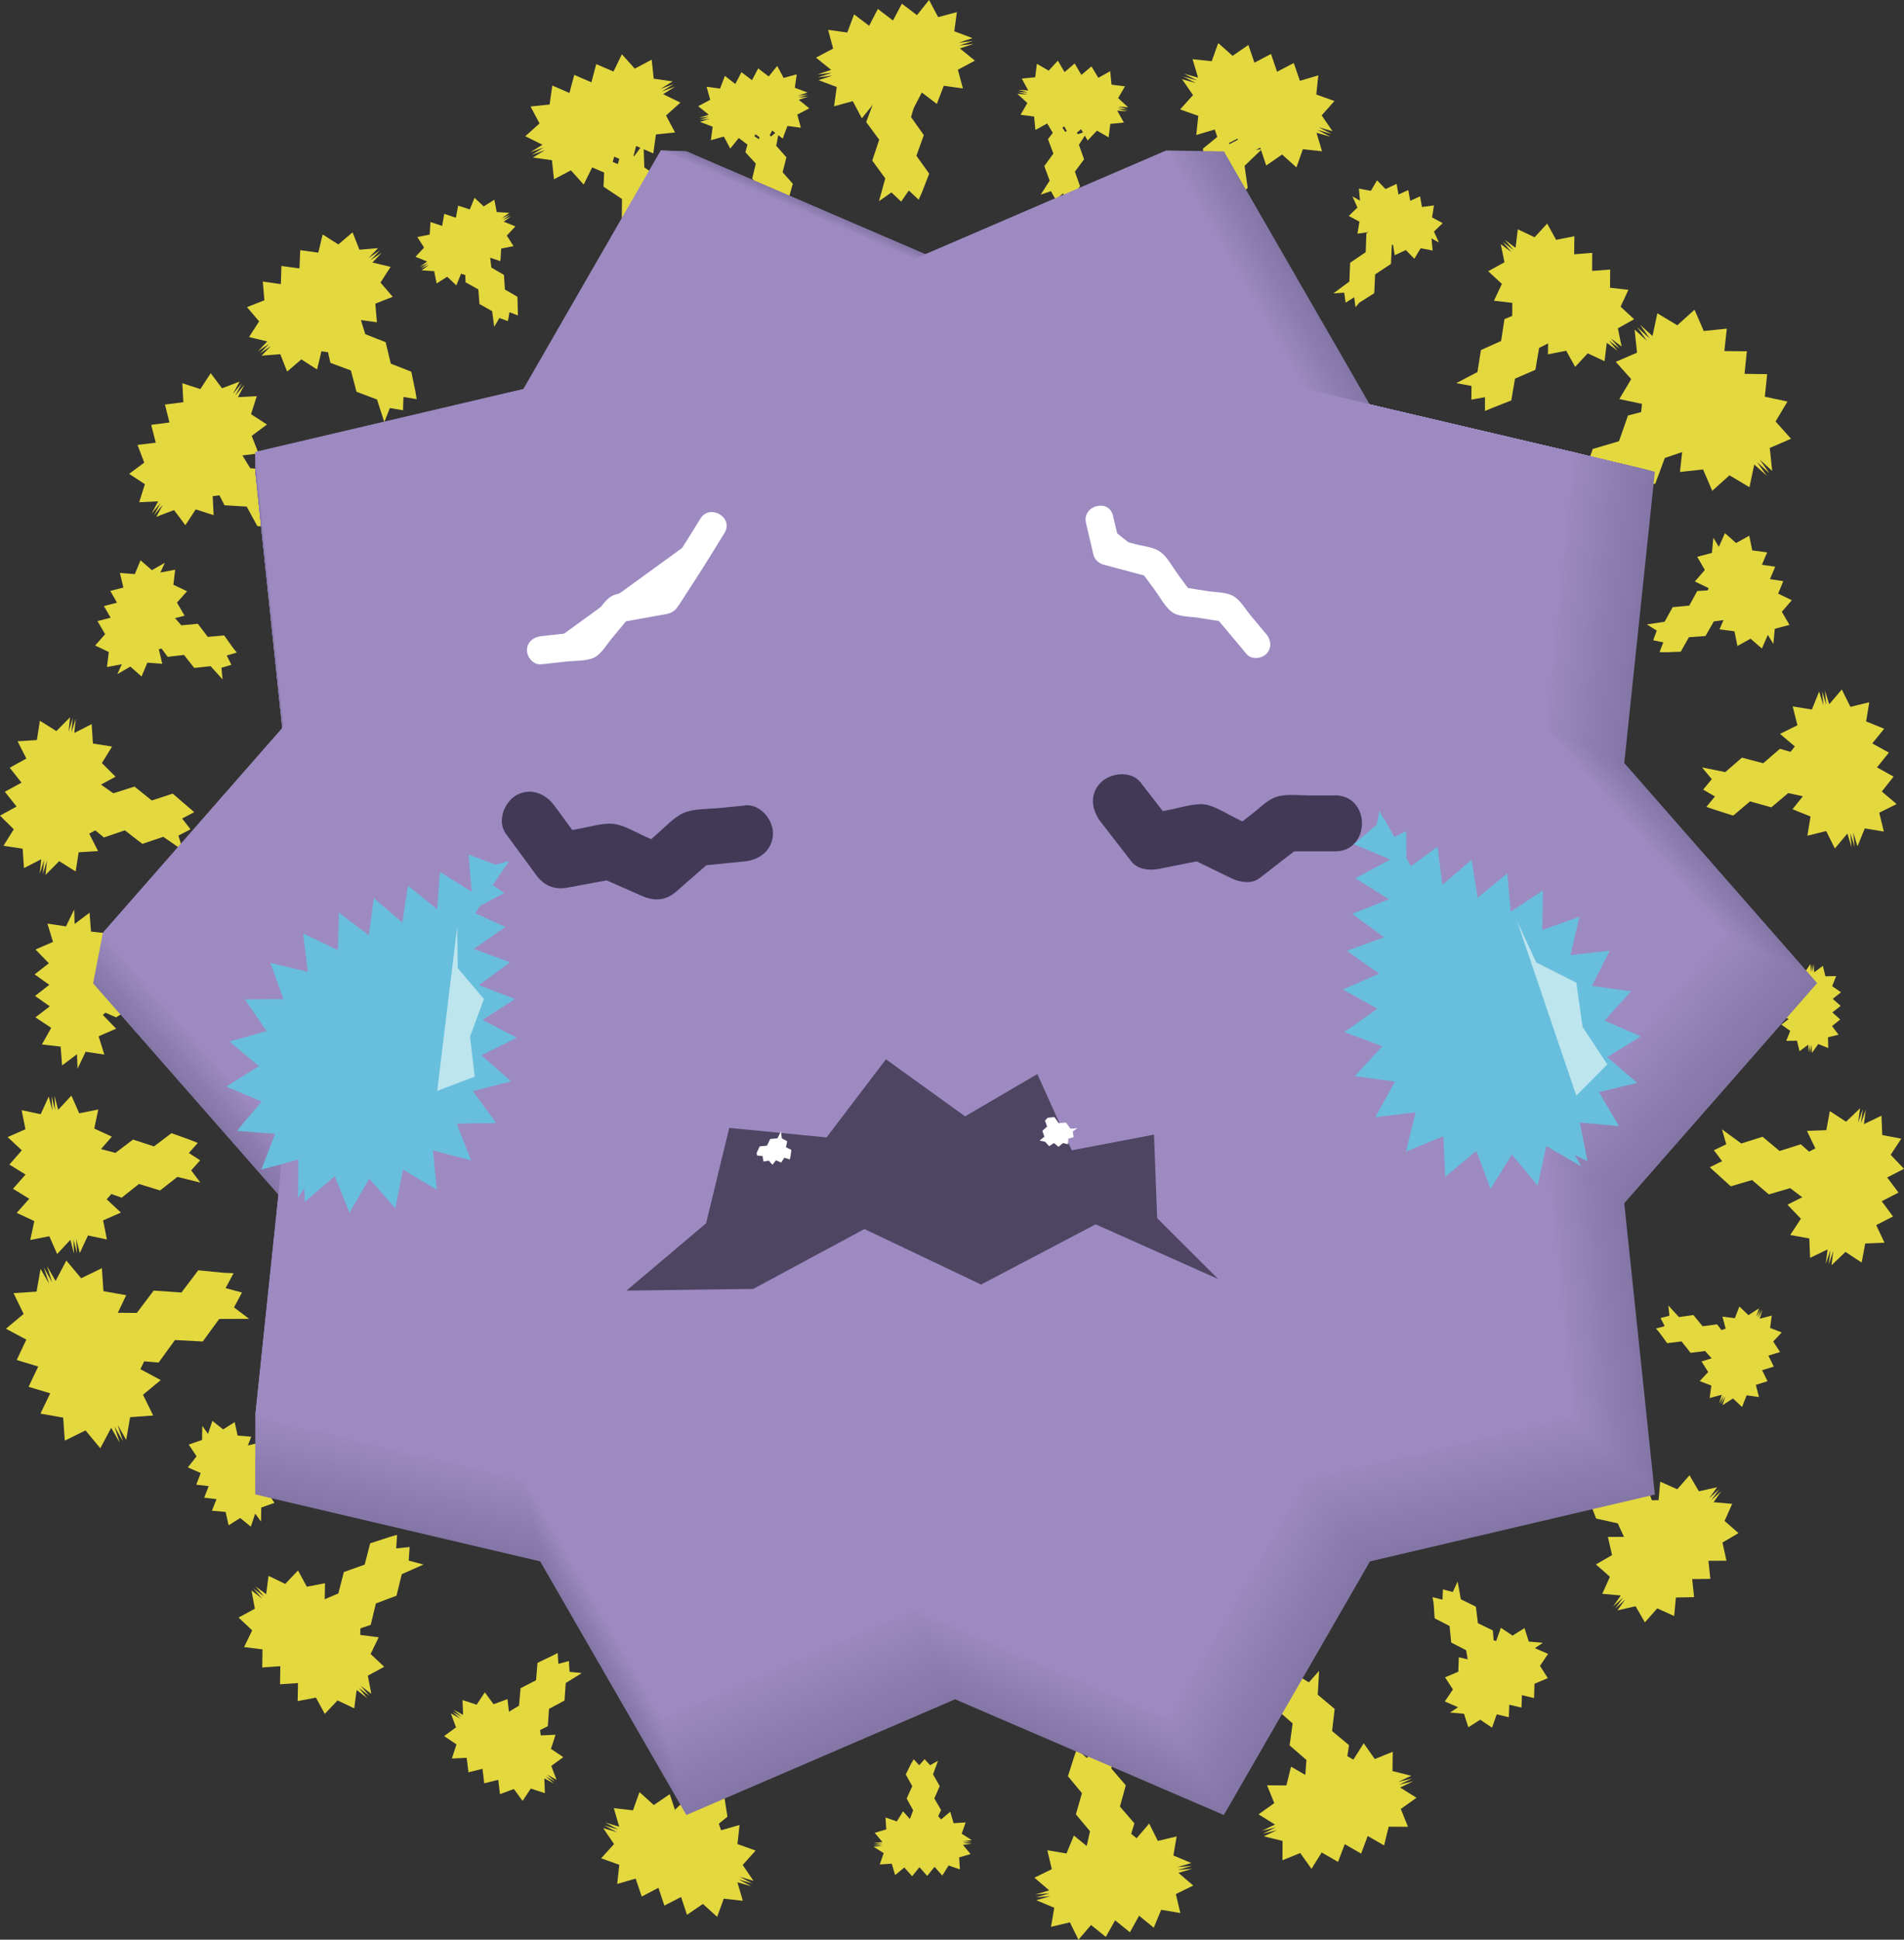 <?xml version="1.0" encoding="UTF-8"?>
<svg id="Layer_2" data-name="Layer 2" xmlns="http://www.w3.org/2000/svg" viewBox="0 0 169.89 172.99">
  <rect x="0" y="0" width="169.89" height="172.99" fill="#333333" stroke="none"/>
  <defs>
    <style>
      .cls-1 {
        fill: #68bfdd;
      }

      .cls-2 {
        fill: #e4d83f;
      }

      .cls-3 {
        fill: #fff;
      }

      .cls-4 {
        fill: #9987bc;
      }

      .cls-5 {
        fill: #9987bb;
      }

      .cls-6 {
        fill: #9886ba;
      }

      .cls-7 {
        fill: #9886bb;
      }

      .cls-8 {
        fill: #9786ba;
      }

      .cls-9 {
        fill: #9785b9;
      }

      .cls-10 {
        fill: #9c8ac1;
      }

      .cls-11 {
        fill: #9c8ac0;
      }

      .cls-12 {
        fill: #9282b4;
      }

      .cls-13 {
        fill: #9281b4;
      }

      .cls-14 {
        fill: #8779a9;
      }

      .cls-15 {
        fill: #8a7bac;
      }

      .cls-16 {
        fill: #9d8ac1;
      }

      .cls-17 {
        fill: #8d7daf;
      }

      .cls-18 {
        fill: #9080b2;
      }

      .cls-19 {
        fill: #9382b5;
      }

      .cls-20 {
        fill: #9181b3;
      }

      .cls-21 {
        fill: #9180b3;
      }

      .cls-22 {
        fill: #8c7dae;
      }

      .cls-23 {
        fill: #8c7cae;
      }

      .cls-24 {
        fill: #8e7eb0;
      }

      .cls-25 {
        fill: #8f7fb1;
      }

      .cls-26 {
        fill: #8d7eaf;
      }

      .cls-27 {
        fill: #8577a7;
      }

      .cls-28 {
        fill: #bde5ee;
      }

      .cls-29 {
        fill: #413956;
      }

      .cls-30 {
        fill: #9483b6;
      }

      .cls-31 {
        fill: #9483b7;
      }

      .cls-32 {
        fill: #9b88be;
      }

      .cls-33 {
        fill: #9b89bf;
      }

      .cls-34 {
        fill: #9b89be;
      }

      .cls-35 {
        fill: #9584b7;
      }

      .cls-36 {
        fill: #9684b8;
      }

      .cls-37 {
        fill: #9685b8;
      }

      .cls-38 {
        fill: #9685b9;
      }

      .cls-39 {
        fill: #8b7cad;
      }

      .cls-40 {
        fill: #897aab;
      }

      .cls-41 {
        fill: #9a88bd;
      }

      .cls-42 {
        fill: #887aaa;
      }

      .cls-43 {
        fill: #887aab;
      }

      .cls-44 {
        fill: #8879aa;
      }

      .cls-45 {
        fill: #897bab;
      }

      .cls-46 {
        fill: #8678a9;
      }

      .cls-47 {
        fill: #8678a8;
      }

      .cls-48 {
        fill: #8477a6;
      }

      .cls-49 {
        fill: #8477a7;
      }

      .cls-50 {
        fill: #8476a6;
      }

      .cls-51 {
        fill: #4e4563;
      }
    </style>
  </defs>
  <g id="Layer_3" data-name="Layer 3">
    <g>
      <polygon class="cls-2" points="77.91 9.23 77.29 10.89 78.45 12.46 77.83 14.32 78.99 15.91 78.43 17.94 79.54 17.16 80.41 17.98 81.09 16.99 81.97 17.81 82.27 17.14 82.91 15.49 81.77 13.89 82.43 12.05 81.29 10.44 81.88 8.41 80.75 9.19 79.84 8.38 79.14 9.37 78.17 8.57 77.91 9.23"/>
      <polygon class="cls-2" points="83.59 9.27 82.25 8.25 81.47 9.75 80.12 8.72 79.34 10.23 77.99 9.2 76.9 10.55 76.09 9.02 74.42 9.48 74.66 7.76 73.04 7.15 74.27 6.74 72.98 6.9 74.22 6.49 72.93 6.64 74.16 6.23 72.81 5.14 74.34 4.33 73.89 2.66 75.6 2.9 76.21 1.28 77.55 2.3 78.33 .8 79.68 1.83 80.47 .33 81.82 1.35 82.9 0 83.71 1.53 85.38 1.08 85.15 2.79 86.77 3.4 85.53 3.81 86.82 3.65 85.59 4.06 86.88 3.91 85.65 4.32 86.99 5.41 85.47 6.22 85.92 7.89 84.21 7.65 83.59 9.27"/>
      <polygon class="cls-2" points="94.26 11.43 93.51 12.41 93.99 13.7 93.18 14.81 93.66 16.11 92.86 17.36 93.77 17.05 94.19 17.79 94.85 17.25 95.27 17.99 95.59 17.59 96.37 16.61 95.91 15.31 96.73 14.21 96.27 12.91 97.09 11.66 96.17 11.97 95.73 11.23 95.05 11.77 94.56 11.02 94.26 11.43"/>
      <polygon class="cls-2" points="97.05 12.53 96.46 11.52 95.55 12.28 94.95 11.26 94.05 12.03 93.44 11.01 92.39 11.59 92.27 10.39 91.06 10.24 91.67 9.19 90.78 8.37 91.69 8.43 90.81 8.2 91.72 8.26 90.85 8.01 91.75 8.07 91.17 7.01 92.37 6.89 92.52 5.69 93.57 6.3 94.39 5.41 94.99 6.43 95.89 5.66 96.49 6.68 97.39 5.92 98 6.94 99.06 6.35 99.18 7.55 100.38 7.7 99.77 8.75 100.66 9.57 99.75 9.51 100.63 9.75 99.72 9.69 100.6 9.93 99.69 9.87 100.28 10.93 99.07 11.05 98.92 12.25 97.88 11.65 97.05 12.53"/>
      <polygon class="cls-2" points="108.71 12.13 107.33 13.26 107.65 15.22 106.15 16.53 106.47 18.5 104.94 20.01 106.32 19.83 106.68 21.02 107.77 20.42 108.12 21.62 108.69 21.12 110.1 20.01 109.81 18.05 111.33 16.76 111.05 14.79 112.6 13.3 111.19 13.47 110.81 12.27 109.69 12.86 109.23 11.63 108.71 12.13"/>
      <polygon class="cls-2" points="112.98 14.76 112.45 13.17 110.96 13.95 110.42 12.36 108.93 13.14 108.39 11.55 106.74 12.04 106.92 10.33 105.3 9.76 106.45 8.48 105.47 7.06 106.71 7.41 105.57 6.82 106.8 7.17 105.66 6.58 106.9 6.92 106.41 5.28 108.12 5.46 108.7 3.84 109.98 4.98 111.39 4.01 111.93 5.59 113.41 4.81 113.95 6.4 115.44 5.62 115.99 7.21 117.63 6.72 117.45 8.43 119.07 9.01 117.93 10.29 118.9 11.7 117.67 11.35 118.81 11.94 117.57 11.59 118.71 12.19 117.47 11.84 117.96 13.49 116.25 13.31 115.68 14.93 114.4 13.78 112.98 14.76"/>
      <polygon class="cls-2" points="123.23 19.97 121.92 20.81 121.86 22.49 120.47 23.43 120.4 25.11 118.97 26.17 119.94 26.1 120.07 26.99 120.83 26.51 120.95 27.4 121.29 26.99 122.62 26.15 122.7 24.47 124.11 23.54 124.19 21.86 125.64 20.82 124.65 20.88 124.51 19.98 123.73 20.46 123.52 19.53 123.23 19.97"/>
      <polygon class="cls-2" points="124.45 22.76 124.29 21.8 123.41 22.2 123.25 21.25 122.36 21.65 122.2 20.69 121.12 20.84 121.3 19.77 120.35 19.26 121.12 18.51 120.68 17.52 121.35 17.9 120.68 17.52 121.35 17.9 120.68 17.52 121.35 17.9 121.25 16.82 122.32 17.02 122.87 16.08 123.63 16.86 124.62 16.4 124.78 17.35 125.66 16.95 125.83 17.91 126.71 17.51 126.88 18.46 127.95 18.32 127.78 19.39 128.73 19.9 127.95 20.65 128.39 21.63 127.73 21.26 128.39 21.63 127.73 21.26 128.39 21.63 127.73 21.26 127.83 22.34 126.76 22.14 126.2 23.08 125.44 22.3 124.45 22.76"/>
      <polygon class="cls-2" points="135.89 27.78 134.24 28.46 133.94 30.41 132.14 31.22 131.83 33.18 129.94 34.17 131.3 34.42 131.29 35.64 132.5 35.42 132.5 36.65 133.18 36.37 134.85 35.71 135.18 33.77 137 32.98 137.33 31.03 139.24 30.07 137.86 29.8 137.84 28.56 136.62 28.76 136.54 27.48 135.89 27.78"/>
      <polygon class="cls-2" points="138.12 31.6 138.14 29.99 136.53 30.12 136.55 28.5 134.93 28.63 134.94 27.01 133.3 26.82 134.01 25.32 132.79 24.19 134.24 23.39 133.91 21.77 134.87 22.49 134.09 21.58 135.05 22.3 134.27 21.39 135.23 22.1 135.43 20.45 136.93 21.16 138.05 19.94 138.85 21.39 140.48 21.07 140.46 22.68 142.07 22.55 142.06 24.16 143.67 24.04 143.66 25.66 145.3 25.85 144.6 27.35 145.81 28.47 144.36 29.28 144.69 30.9 143.73 30.18 144.51 31.09 143.56 30.37 144.33 31.28 143.37 30.57 143.17 32.21 141.67 31.51 140.55 32.72 139.75 31.28 138.12 31.6"/>
      <polygon class="cls-2" points="147.39 36.5 145.26 37.06 144.46 39.35 142.12 40.04 141.32 42.34 138.84 43.21 140.41 43.8 140.2 45.26 141.69 45.27 141.48 46.74 142.37 46.58 144.51 46.06 145.35 43.77 147.7 43.13 148.55 40.84 151.04 40 149.45 39.39 149.63 37.9 148.12 37.87 148.25 36.31 147.39 36.5"/>
      <polygon class="cls-2" points="149.9 42.09 150.12 40.09 148.11 40.07 148.32 38.06 146.3 38.03 146.51 36.02 144.49 35.59 145.55 33.81 144.17 32.27 146.07 31.45 145.85 29.39 146.96 30.4 146.09 29.18 147.2 30.19 146.34 28.96 147.45 29.97 147.88 27.94 149.66 29.01 151.2 27.62 152.02 29.52 154.08 29.31 153.86 31.31 155.87 31.33 155.66 33.34 157.68 33.37 157.47 35.38 159.49 35.81 158.43 37.59 159.81 39.13 157.91 39.95 158.13 42 157.02 40.99 157.89 42.22 156.78 41.21 157.65 42.43 156.53 41.43 156.1 43.45 154.32 42.39 152.78 43.77 151.96 41.87 149.9 42.09"/>
      <polygon class="cls-2" points="152.77 52.63 151.44 52.71 150.73 54.01 149.25 54.15 148.53 55.45 146.95 55.69 147.83 56.24 147.51 57.1 148.41 57.29 148.08 58.16 148.64 58.17 149.97 58.12 150.7 56.83 152.18 56.72 152.92 55.42 154.51 55.2 153.62 54.64 153.93 53.76 153.02 53.55 153.3 52.62 152.77 52.63"/>
      <polygon class="cls-2" points="153.43 56.13 153.9 55.02 152.71 54.85 153.18 53.74 151.99 53.56 152.46 52.45 151.23 51.86 152.12 50.83 151.44 49.66 152.75 49.31 152.88 47.96 153.37 48.77 152.88 47.96 153.37 48.77 152.88 47.96 153.37 48.77 153.91 47.55 154.91 48.43 156.08 47.78 156.35 49.09 157.68 49.26 157.21 50.37 158.4 50.54 157.93 51.65 159.12 51.83 158.66 52.94 159.88 53.53 158.99 54.56 159.67 55.73 158.36 56.08 158.23 57.43 157.74 56.62 158.23 57.43 157.74 56.62 158.23 57.43 157.74 56.62 157.21 57.84 156.2 56.96 155.03 57.61 154.76 56.3 153.43 56.13"/>
      <polygon class="cls-2" points="160.52 67.28 158.82 66.78 157.33 68.07 155.43 67.57 153.94 68.86 151.87 68.44 152.74 69.49 151.97 70.42 153.02 71.03 152.26 71.96 152.95 72.2 154.65 72.74 156.15 71.47 158.05 72 159.56 70.73 161.63 71.18 160.76 70.11 161.51 69.14 160.46 68.51 161.2 67.48 160.52 67.28"/>
      <polygon class="cls-2" points="159.94 72.17 161 70.85 159.52 70.04 160.58 68.72 159.09 67.9 160.15 66.57 158.83 65.45 160.38 64.68 159.96 63 161.67 63.28 162.32 61.67 162.7 62.92 162.58 61.62 162.95 62.87 162.83 61.57 163.22 62.81 164.34 61.49 165.11 63.04 166.79 62.63 166.51 64.34 168.12 64.99 167.06 66.3 168.54 67.12 167.48 68.44 168.96 69.26 167.91 70.59 169.23 71.71 167.68 72.48 168.09 74.16 166.39 73.88 165.74 75.48 165.36 74.24 165.48 75.54 165.1 74.29 165.22 75.59 164.84 74.34 163.72 75.67 162.95 74.12 161.27 74.53 161.55 72.82 159.94 72.17"/>
      <polygon class="cls-2" points="159.87 88.79 159.01 88.33 158.05 88.83 157.08 88.34 156.11 88.84 155.04 88.37 155.36 89.04 154.85 89.45 155.33 89.91 154.82 90.32 155.15 90.55 156.01 91.03 156.98 90.54 157.94 91.05 158.92 90.57 159.99 91.05 159.66 90.37 160.17 89.94 159.69 89.47 160.2 89 159.87 88.79"/>
      <polygon class="cls-2" points="158.95 91.38 159.69 90.8 158.99 90.18 159.72 89.59 159.02 88.96 159.76 88.37 159.18 87.6 160.11 87.37 160.1 86.41 160.99 86.77 161.54 85.98 161.59 86.71 161.68 85.99 161.73 86.71 161.83 85.99 161.88 86.71 162.65 86.14 162.88 87.07 163.84 87.05 163.48 87.95 164.27 88.5 163.53 89.08 164.24 89.71 163.5 90.29 164.2 90.92 163.47 91.51 164.05 92.28 163.11 92.51 163.13 93.47 162.24 93.11 161.68 93.9 161.63 93.18 161.54 93.89 161.49 93.17 161.4 93.89 161.34 93.17 160.57 93.75 160.34 92.81 159.38 92.83 159.74 91.94 158.95 91.38"/>
      <polygon class="cls-2" points="162.01 103.23 160.68 102.05 158.79 102.65 157.27 101.38 155.37 101.98 153.65 100.72 154.03 102.05 152.93 102.58 153.66 103.56 152.56 104.1 153.11 104.6 154.43 105.8 156.33 105.24 157.83 106.52 159.73 105.96 161.44 107.25 161.07 105.89 162.18 105.33 161.45 104.32 162.57 103.68 162.01 103.23"/>
      <polygon class="cls-2" points="159.49 107.44 161 106.68 159.98 105.32 161.49 104.55 160.47 103.19 161.98 102.42 161.23 100.86 162.96 100.79 163.27 99.09 164.72 100.04 165.97 98.84 165.8 100.13 166.22 98.9 166.05 100.19 166.48 98.96 166.32 100.25 167.88 99.5 167.95 101.23 169.65 101.55 168.7 102.99 169.89 104.24 168.39 105.01 169.4 106.36 167.9 107.13 168.91 108.49 167.41 109.26 168.15 110.83 166.43 110.9 166.11 112.6 164.67 111.65 163.42 112.84 163.58 111.55 163.17 112.78 163.33 111.49 162.91 112.72 163.07 111.43 161.51 112.18 161.44 110.45 159.74 110.14 160.69 108.69 159.49 107.44"/>
      <polygon class="cls-2" points="153.91 119.02 153.21 118.11 151.92 118.28 151.1 117.28 149.81 117.46 148.86 116.43 148.96 117.34 148.17 117.55 148.54 118.27 147.76 118.48 148.07 118.85 148.76 119.79 150.04 119.63 150.85 120.65 152.14 120.49 153.08 121.53 152.99 120.61 153.78 120.38 153.42 119.65 154.23 119.37 153.91 119.02"/>
      <polygon class="cls-2" points="151.82 121.42 152.86 121.1 152.38 120.13 153.42 119.8 152.94 118.82 153.98 118.5 153.69 117.42 154.8 117.56 155.2 116.52 156.01 117.29 156.95 116.68 156.7 117.47 157.1 116.75 156.85 117.54 157.26 116.82 157.01 117.61 158.09 117.33 157.94 118.43 158.98 118.83 158.22 119.64 158.83 120.58 157.79 120.9 158.27 121.88 157.23 122.2 157.71 123.18 156.67 123.51 156.95 124.59 155.85 124.44 155.44 125.48 154.63 124.72 153.7 125.32 153.95 124.53 153.55 125.26 153.8 124.46 153.39 125.19 153.63 124.39 152.55 124.68 152.7 123.57 151.66 123.17 152.42 122.36 151.82 121.42"/>
      <polygon class="cls-2" points="147.67 134.55 147.05 132.88 145.12 132.49 144.38 130.66 142.45 130.26 141.53 128.34 141.22 129.68 140.01 129.63 140.17 130.83 138.95 130.78 139.19 131.48 139.78 133.16 141.71 133.59 142.42 135.43 144.35 135.86 145.24 137.8 145.56 136.44 146.8 136.47 146.65 135.24 147.93 135.21 147.67 134.55"/>
      <polygon class="cls-2" points="143.47 137.07 145.08 137.06 144.91 135.45 146.53 135.43 146.36 133.81 147.99 133.79 148.14 132.14 149.66 132.82 150.75 131.57 151.59 133 153.21 132.64 152.51 133.62 153.4 132.81 152.7 133.79 153.59 132.98 152.9 133.97 154.56 134.12 153.88 135.64 155.12 136.73 153.69 137.57 154.05 139.19 152.44 139.2 152.61 140.81 150.99 140.83 151.16 142.44 149.54 142.47 149.38 144.12 147.87 143.44 146.77 144.69 145.94 143.25 144.32 143.62 145.02 142.64 144.13 143.45 144.83 142.47 143.93 143.28 144.62 142.29 142.97 142.14 143.65 140.62 142.4 139.52 143.84 138.69 143.47 137.07"/>
      <polygon class="cls-2" points="133.32 146.74 133.2 145.41 131.87 144.76 131.69 143.29 130.35 142.63 130.06 141.05 129.63 141.98 128.75 141.75 128.71 142.66 127.82 142.44 127.92 143 128.01 144.33 129.34 145.01 129.49 146.49 130.82 147.17 131.09 148.75 131.54 147.81 132.44 148.03 132.49 147.1 133.44 147.28 133.32 146.74"/>
      <polygon class="cls-2" points="130.17 147.8 131.25 148.06 131.29 146.95 132.37 147.21 132.41 146.09 133.5 146.35 133.92 145.17 134.96 145.87 136.03 145.2 136.41 146.4 137.67 146.51 136.95 146.99 137.67 146.51 136.95 146.99 137.67 146.51 136.95 146.99 138.13 147.5 137.41 148.57 138.11 149.66 136.92 150.16 136.88 151.44 135.8 151.18 135.76 152.29 134.67 152.03 134.63 153.15 133.55 152.89 133.13 154.08 132.08 153.37 131.02 154.04 130.63 152.84 129.38 152.73 130.1 152.26 129.38 152.73 130.1 152.26 129.38 152.73 130.1 152.26 128.92 151.74 129.64 150.67 128.94 149.59 130.12 149.09 130.17 147.8"/>
      <polygon class="cls-2" points="120.1 157.4 120.37 155.64 118.86 154.38 119.09 152.41 117.58 151.14 117.7 149.01 116.79 150.04 115.75 149.4 115.31 150.55 114.27 149.91 114.15 150.64 113.85 152.4 115.34 153.7 115.07 155.66 116.57 156.96 116.41 159.09 117.35 158.05 118.42 158.67 118.88 157.52 120.02 158.12 120.1 157.4"/>
      <polygon class="cls-2" points="115.2 157.56 116.65 158.4 117.24 156.83 118.7 157.67 119.3 156.09 120.76 156.93 121.68 155.47 122.67 156.88 124.27 156.23 124.25 157.95 125.92 158.37 124.76 158.92 126.01 158.61 124.84 159.16 126.1 158.86 124.93 159.42 126.39 160.33 124.99 161.33 125.63 162.92 123.91 162.91 123.5 164.58 122.04 163.74 121.45 165.31 119.99 164.47 119.39 166.05 117.93 165.21 117.02 166.67 116.02 165.26 114.43 165.9 114.44 164.18 112.77 163.77 113.93 163.22 112.68 163.53 113.85 162.97 112.6 163.28 113.76 162.72 112.3 161.81 113.7 160.81 113.06 159.22 114.78 159.23 115.2 157.56"/>
      <polygon class="cls-2" points="100.7 164.3 101.22 162.61 99.93 161.12 100.45 159.22 99.16 157.72 99.6 155.65 98.54 156.51 97.61 155.74 97 156.79 96.07 156.02 95.83 156.71 95.29 158.41 96.54 159.92 96 161.81 97.26 163.32 96.79 165.4 97.88 164.53 98.84 165.29 99.47 164.24 100.5 164.99 100.7 164.3"/>
      <polygon class="cls-2" points="95.82 163.7 97.13 164.77 97.95 163.29 99.27 164.36 100.1 162.88 101.42 163.94 102.54 162.63 103.31 164.18 104.99 163.78 104.7 165.48 106.3 166.15 105.05 166.52 106.35 166.4 105.1 166.77 106.4 166.66 105.15 167.03 106.47 168.16 104.92 168.92 105.32 170.61 103.61 170.32 102.95 171.92 101.64 170.85 100.82 172.33 99.5 171.26 98.67 172.74 97.35 171.68 96.23 172.99 95.46 171.44 93.78 171.84 94.07 170.14 92.47 169.47 93.72 169.1 92.42 169.22 93.67 168.85 92.37 168.96 93.62 168.59 92.3 167.46 93.85 166.7 93.45 165.01 95.16 165.3 95.82 163.7"/>
      <polygon class="cls-2" points="83.51 162.41 83.97 161.43 83.37 160.39 83.85 159.29 83.25 158.24 83.7 157.03 82.99 157.43 82.5 156.89 82.02 157.43 81.53 156.9 81.3 157.28 80.82 158.25 81.4 159.3 80.9 160.4 81.48 161.45 81.02 162.66 81.75 162.27 82.26 162.8 82.75 162.26 83.3 162.79 83.51 162.41"/>
      <polygon class="cls-2" points="80.58 161.54 81.27 162.32 81.92 161.51 82.62 162.29 83.27 161.48 83.97 162.26 84.79 161.58 85.09 162.6 86.16 162.53 85.81 163.54 86.71 164.11 85.91 164.2 86.71 164.26 85.92 164.36 86.72 164.43 85.92 164.53 86.6 165.35 85.58 165.65 85.65 166.72 84.64 166.37 84.08 167.27 83.39 166.49 82.73 167.3 82.04 166.52 81.39 167.33 80.69 166.55 79.87 167.23 79.57 166.21 78.5 166.28 78.85 165.27 77.95 164.7 78.74 164.61 77.94 164.55 78.74 164.45 77.94 164.38 78.74 164.28 78.05 163.46 79.08 163.15 79.01 162.09 80.02 162.44 80.58 161.54"/>
      <polygon class="cls-2" points="63.52 163.14 64.91 162.02 64.6 160.06 66.1 158.75 65.79 156.79 67.33 155.28 65.94 155.46 65.6 154.27 64.5 154.86 64.15 153.66 63.58 154.15 62.17 155.26 62.45 157.22 60.92 158.5 61.2 160.47 59.64 161.96 61.05 161.79 61.43 163 62.55 162.41 63 163.64 63.52 163.14"/>
      <polygon class="cls-2" points="59.76 160.01 60.29 161.6 61.77 160.82 62.31 162.42 63.8 161.64 64.34 163.23 65.99 162.76 65.8 164.46 67.42 165.04 66.27 166.32 67.23 167.74 66 167.38 67.14 167.98 65.91 167.62 67.04 168.22 65.8 167.87 66.28 169.52 64.58 169.33 63.99 170.95 62.72 169.8 61.3 170.77 60.77 169.18 59.28 169.95 58.75 168.36 57.26 169.14 56.72 167.54 55.07 168.02 55.26 166.31 53.64 165.73 54.79 164.46 53.82 163.04 55.06 163.4 53.92 162.8 55.15 163.16 54.02 162.55 55.25 162.91 54.77 161.26 56.48 161.45 57.06 159.83 58.34 160.98 59.76 160.01"/>
      <polygon class="cls-2" points="47.63 154.57 48.88 153.95 48.99 152.4 50.37 151.66 50.48 150.1 51.91 149.21 50.82 149.1 50.76 148.14 49.82 148.39 49.76 147.42 49.23 147.69 47.96 148.3 47.83 149.85 46.45 150.56 46.31 152.12 44.86 152.99 45.97 153.11 46.05 154.09 47.01 153.85 47.14 154.86 47.63 154.57"/>
      <polygon class="cls-2" points="45.28 151.53 45.43 152.81 46.68 152.5 46.83 153.79 48.09 153.48 48.25 154.77 49.57 154.71 49.16 155.97 50.26 156.71 49.19 157.49 49.66 158.73 48.81 158.26 49.54 158.89 48.69 158.42 49.42 159.06 48.57 158.6 48.62 159.92 47.36 159.51 46.63 160.61 45.85 159.55 44.61 160.01 44.46 158.73 43.21 159.04 43.05 157.75 41.8 158.06 41.64 156.77 40.32 156.83 40.73 155.57 39.63 154.83 40.69 154.05 40.23 152.81 41.08 153.28 40.35 152.65 41.2 153.12 40.46 152.48 41.32 152.94 41.27 151.62 42.53 152.03 43.26 150.93 44.04 151.99 45.28 151.53"/>
      <polygon class="cls-2" points="31.4 145.48 33.08 144.91 33.54 143 35.38 142.31 35.85 140.39 37.79 139.53 36.47 139.18 36.55 137.97 35.35 138.09 35.43 136.88 34.72 137.09 33.03 137.64 32.54 139.54 30.68 140.2 30.19 142.11 28.23 142.94 29.57 143.31 29.51 144.54 30.73 144.44 30.73 145.71 31.4 145.48"/>
      <polygon class="cls-2" points="29 141.2 28.97 142.81 30.58 142.69 30.56 144.31 32.17 144.2 32.15 145.81 33.79 146.02 33.07 147.51 34.28 148.65 32.82 149.44 33.13 151.06 32.18 150.34 32.96 151.25 32.01 150.53 32.77 151.44 31.82 150.72 31.61 152.36 30.12 151.65 28.98 152.85 28.19 151.4 26.56 151.71 26.59 150.1 24.99 150.21 25.01 148.6 23.4 148.71 23.42 147.1 21.78 146.89 22.5 145.4 21.29 144.26 22.74 143.47 22.44 141.84 23.39 142.57 22.61 141.66 23.56 142.38 22.79 141.47 23.75 142.18 23.96 140.54 25.45 141.26 26.59 140.06 27.38 141.51 29 141.2"/>
      <polygon class="cls-2" points="23.15 131.37 24.34 131.19 24.9 129.98 26.22 129.74 26.79 128.52 28.2 128.18 27.39 127.71 27.64 126.92 26.83 126.76 27.08 125.96 26.59 125.95 25.4 126.1 24.81 127.31 23.49 127.52 22.9 128.73 21.48 129.05 22.31 129.53 22.07 130.34 22.89 130.52 22.67 131.36 23.15 131.37"/>
      <polygon class="cls-2" points="22.42 128.13 22.02 129.16 23.12 129.29 22.72 130.33 23.82 130.45 23.42 131.49 24.57 132 23.8 132.99 24.49 134.03 23.31 134.45 23.29 135.7 22.77 134.99 23.29 135.7 22.77 134.99 23.29 135.7 22.77 134.99 22.38 136.15 21.43 135.38 20.4 136.03 20.13 134.84 18.91 134.73 19.32 133.7 18.22 133.57 18.62 132.54 17.51 132.41 17.91 131.37 16.76 130.87 17.54 129.88 16.84 128.83 18.03 128.42 18.05 127.16 18.56 127.88 18.05 127.16 18.56 127.88 18.05 127.16 18.56 127.88 18.95 126.72 19.91 127.48 20.94 126.83 21.2 128.03 22.42 128.13"/>
      <polygon class="cls-2" points="11.91 121.33 14.15 121.52 15.61 119.51 18.09 119.64 19.56 117.63 22.23 117.62 20.88 116.6 21.59 115.27 20.13 114.88 20.84 113.55 19.93 113.51 17.69 113.29 16.19 115.27 13.71 115.1 12.21 117.09 9.54 117.07 10.91 118.11 10.21 119.48 11.68 119.9 11.04 121.35 11.91 121.33"/>
      <polygon class="cls-2" points="11.26 115.51 10.4 117.32 12.32 117.9 11.46 119.71 13.39 120.29 12.53 122.11 14.34 123.08 12.76 124.39 13.67 126.24 11.61 126.39 11.26 128.42 10.5 127.08 10.97 128.54 10.21 127.21 10.69 128.67 9.92 127.34 8.95 129.16 7.63 127.57 5.78 128.48 5.64 126.43 3.61 126.07 4.48 124.26 2.55 123.68 3.41 121.87 1.49 121.29 2.35 119.47 .53 118.5 2.11 117.18 1.21 115.33 3.26 115.19 3.62 113.16 4.38 114.49 3.9 113.03 4.66 114.37 4.19 112.91 4.96 114.24 5.92 112.42 7.24 114 9.09 113.1 9.23 115.15 11.26 115.51"/>
      <polygon class="cls-2" points="9.19 106.23 10.86 106.81 12.4 105.59 14.28 106.17 15.83 104.96 17.88 105.47 17.06 104.38 17.86 103.48 16.85 102.83 17.65 101.93 16.97 101.66 15.3 101.06 13.74 102.24 11.87 101.63 10.3 102.82 8.25 102.28 9.07 103.4 8.28 104.32 9.29 105 8.52 106 9.19 106.23"/>
      <polygon class="cls-2" points="9.98 101.37 8.87 102.64 10.31 103.52 9.19 104.79 10.64 105.68 9.52 106.96 10.79 108.14 9.2 108.84 9.54 110.54 7.85 110.18 7.12 111.75 6.8 110.49 6.87 111.79 6.55 110.53 6.61 111.83 6.28 110.57 5.1 111.84 4.4 110.25 2.7 110.59 3.06 108.9 1.49 108.17 2.61 106.91 1.16 106.02 2.28 104.75 .84 103.86 1.95 102.59 .68 101.41 2.27 100.71 1.93 99.01 3.63 99.37 4.35 97.79 4.67 99.06 4.6 97.76 4.92 99.02 4.86 97.72 5.19 98.98 6.37 97.71 7.07 99.29 8.77 98.95 8.41 100.65 9.98 101.37"/>
      <polygon class="cls-2" points="9.2 90.22 10.35 90.73 11.58 89.98 12.92 90.52 14.16 89.77 15.65 90.25 15.14 89.21 15.78 88.43 15.12 87.65 15.76 86.86 15.28 86.36 14.13 85.83 12.88 86.55 11.56 85.98 10.3 86.7 8.81 86.19 9.33 87.26 8.69 88.07 9.35 88.88 8.71 89.74 9.2 90.22"/>
      <polygon class="cls-2" points="10.37 85.69 9.1 86.67 10.41 87.6 9.14 88.59 10.45 89.52 9.17 90.51 10.36 91.74 8.8 92.42 9.31 94.05 7.64 93.8 6.92 95.31 6.87 94.02 6.92 95.31 6.87 94.02 6.92 95.31 6.87 94.02 5.54 95.02 5.41 93.34 3.74 93.15 4.57 91.67 3.16 90.73 4.44 89.75 3.13 88.82 4.4 87.83 3.09 86.9 4.36 85.91 3.17 84.68 4.73 84 4.23 82.37 5.89 82.62 6.62 81.11 6.66 82.4 6.62 81.11 6.66 82.4 6.62 81.11 6.66 82.4 7.99 81.4 8.12 83.08 9.8 83.27 8.96 84.75 10.37 85.69"/>
      <polygon class="cls-2" points="7.9 73.55 9.27 74.69 11.14 74.05 12.7 75.26 14.57 74.63 16.32 75.84 15.92 74.52 17 73.96 16.25 73 17.33 72.43 16.77 71.95 15.41 70.78 13.54 71.39 12 70.15 10.11 70.75 8.37 69.52 8.77 70.86 7.68 71.45 8.43 72.44 7.33 73.11 7.9 73.55"/>
      <polygon class="cls-2" points="10.31 69.27 8.83 70.07 9.88 71.4 8.39 72.21 9.44 73.54 7.96 74.35 8.75 75.9 7.02 76.01 6.75 77.72 5.28 76.8 4.06 78.03 4.19 76.74 3.81 77.98 3.94 76.69 3.55 77.93 3.68 76.63 2.14 77.42 2.02 75.69 .31 75.43 1.23 73.96 0 72.74 1.48 71.93 .43 70.61 1.92 69.8 .87 68.47 2.35 67.65 1.57 66.11 3.29 66 3.56 64.28 5.03 65.2 6.25 63.97 6.12 65.27 6.5 64.02 6.37 65.32 6.76 64.08 6.63 65.37 8.18 64.58 8.29 66.31 10 66.58 9.09 68.05 10.31 69.27"/>
      <polygon class="cls-2" points="14.17 57.51 14.96 58.58 16.42 58.41 17.33 59.57 18.79 59.41 19.86 60.59 19.76 59.55 20.65 59.29 20.23 58.46 21.13 58.2 20.77 57.75 20 56.67 18.54 56.8 17.65 55.63 16.18 55.77 15.13 54.57 15.22 55.63 14.32 55.91 14.73 56.76 13.81 57.09 14.17 57.51"/>
      <polygon class="cls-2" points="16.47 54.91 15.31 55.21 15.91 56.25 14.74 56.55 15.34 57.6 14.17 57.9 14.48 59.2 13.15 59.1 12.63 60.33 11.63 59.45 10.47 60.12 10.87 59.24 10.47 60.12 10.87 59.24 10.47 60.12 10.87 59.24 9.54 59.49 9.71 58.15 8.49 57.57 9.38 56.56 8.7 55.39 9.87 55.09 9.27 54.05 10.44 53.75 9.84 52.7 11.01 52.4 10.7 51.1 12.03 51.2 12.54 49.97 13.55 50.85 14.71 50.19 14.31 51.06 14.71 50.19 14.31 51.06 14.71 50.19 14.31 51.06 15.63 50.81 15.47 52.15 16.69 52.73 15.79 53.74 16.47 54.91"/>
      <polygon class="cls-2" points="19.22 43.47 20.03 45.06 22.01 45.18 22.96 46.92 24.95 47.04 26.09 48.85 26.22 47.47 27.45 47.38 27.11 46.19 28.35 46.1 28 45.43 27.22 43.82 25.24 43.67 24.31 41.91 22.33 41.76 21.21 39.93 21.07 41.34 19.82 41.45 20.14 42.66 18.85 42.85 19.22 43.47"/>
      <polygon class="cls-2" points="23.07 40.44 21.44 40.64 21.84 42.24 20.21 42.45 20.61 44.04 18.98 44.25 19.06 45.94 17.46 45.43 16.54 46.84 15.53 45.49 13.95 46.09 14.54 45 13.74 45.95 14.33 44.86 13.53 45.8 14.11 44.71 12.42 44.79 12.93 43.18 11.52 42.26 12.87 41.26 12.27 39.68 13.9 39.48 13.49 37.89 15.12 37.68 14.72 36.08 16.36 35.87 16.27 34.18 17.88 34.7 18.8 33.28 19.81 34.63 21.38 34.03 20.79 35.12 21.59 34.17 21 35.27 21.81 34.32 21.23 35.42 22.91 35.33 22.4 36.94 23.82 37.86 22.46 38.87 23.07 40.44"/>
      <polygon class="cls-2" points="29.09 30.63 29.48 32.36 31.31 33.04 31.81 34.94 33.64 35.63 34.29 37.64 34.79 36.39 35.96 36.59 36 35.4 37.18 35.6 37.06 34.88 36.7 33.15 34.87 32.43 34.41 30.52 32.59 29.8 31.97 27.78 31.45 29.05 30.25 28.87 30.2 30.08 28.95 29.94 29.09 30.63"/>
      <polygon class="cls-2" points="33.63 28.74 32.02 28.52 31.96 30.14 30.35 29.92 30.29 31.55 28.68 31.33 28.29 32.95 26.89 32.05 25.62 33.14 25.01 31.59 23.34 31.72 24.18 30.85 23.18 31.53 24.02 30.66 23.01 31.33 23.85 30.45 22.22 30.06 23.12 28.66 22.04 27.39 23.59 26.78 23.45 25.11 25.06 25.34 25.11 23.72 26.72 23.94 26.79 22.31 28.4 22.53 28.79 20.91 30.19 21.8 31.46 20.72 32.07 22.27 33.73 22.13 32.89 23.01 33.9 22.33 33.06 23.2 34.07 22.53 33.23 23.41 34.85 23.8 33.95 25.2 35.04 26.47 33.49 27.08 33.63 28.74"/>
      <polygon class="cls-2" points="41.5 24.01 41.54 25.18 42.68 25.81 42.78 27.11 43.91 27.75 44.1 29.14 44.56 28.36 45.32 28.64 45.46 27.85 46.21 28.13 46.2 27.64 46.17 26.47 45.05 25.82 44.97 24.52 43.84 23.86 43.68 22.46 43.2 23.25 42.43 22.98 42.27 23.78 41.46 23.54 41.5 24.01"/>
      <polygon class="cls-2" points="44.65 23.29 43.61 22.94 43.42 24.02 42.38 23.67 42.18 24.75 41.14 24.41 40.72 25.45 39.9 24.68 38.96 25.28 38.74 24.18 37.62 24.11 38.29 23.62 37.54 23.96 38.2 23.47 37.45 23.81 38.11 23.32 37.07 22.9 37.84 22.08 37.24 21.14 38.34 20.92 38.41 19.8 39.45 20.15 39.64 19.07 40.68 19.42 40.88 18.34 41.92 18.68 42.34 17.64 43.16 18.41 44.11 17.81 44.32 18.91 45.44 18.98 44.77 19.47 45.52 19.13 44.86 19.62 45.61 19.28 44.95 19.77 45.99 20.19 45.22 21.01 45.82 21.95 44.72 22.17 44.65 23.29"/>
      <polygon class="cls-2" points="53.93 14.87 53.85 16.65 55.5 17.75 55.48 19.73 57.12 20.83 57.23 22.96 58.02 21.83 59.13 22.35 59.44 21.16 60.55 21.68 60.59 20.94 60.69 19.16 59.07 18.04 59.12 16.06 57.49 14.93 57.42 12.8 56.59 13.93 55.46 13.43 55.13 14.63 53.93 14.16 53.93 14.87"/>
      <polygon class="cls-2" points="58.29 13.68 56.76 13.02 56.34 14.63 54.8 13.97 54.37 15.59 52.84 14.93 52.08 16.46 50.94 15.19 49.43 15.99 49.25 14.29 47.55 14.05 48.64 13.38 47.44 13.82 48.52 13.15 47.33 13.58 48.4 12.91 46.87 12.15 48.14 11.01 47.34 9.5 49.04 9.32 49.28 7.63 50.81 8.29 51.24 6.68 52.77 7.34 53.2 5.72 54.74 6.38 55.49 4.84 56.64 6.12 58.15 5.32 58.33 7.02 60.02 7.26 58.94 7.93 60.13 7.49 59.05 8.16 60.25 7.72 59.17 8.4 60.71 9.15 59.43 10.3 60.23 11.81 58.53 11.99 58.29 13.68"/>
      <polygon class="cls-2" points="66.83 12.39 66.51 13.58 67.44 14.59 67.12 15.93 68.05 16.95 67.79 18.41 68.51 17.78 69.17 18.3 69.57 17.56 70.24 18.08 70.4 17.59 70.74 16.39 69.83 15.36 70.17 14.03 69.26 13 69.54 11.54 68.8 12.17 68.11 11.65 67.69 12.41 66.96 11.9 66.83 12.39"/>
      <polygon class="cls-2" points="69.84 12.36 68.9 11.64 68.35 12.69 67.41 11.97 66.86 13.02 65.92 12.31 65.16 13.25 64.59 12.18 63.43 12.5 63.59 11.3 62.46 10.87 63.32 10.59 62.42 10.7 63.28 10.41 62.38 10.52 63.24 10.23 62.3 9.47 63.37 8.9 63.05 7.74 64.25 7.9 64.68 6.77 65.61 7.49 66.16 6.44 67.1 7.15 67.65 6.1 68.59 6.82 69.35 5.88 69.92 6.95 71.09 6.63 70.92 7.83 72.05 8.25 71.19 8.54 72.09 8.43 71.23 8.71 72.13 8.61 71.27 8.9 72.21 9.66 71.14 10.22 71.46 11.39 70.26 11.23 69.84 12.36"/>
      <g>
        <polygon class="cls-50" points="162.14 87.68 144.93 107.31 147.66 133.29 122.24 139.25 109.2 161.87 85.22 151.55 61.24 161.87 48.2 139.25 22.78 133.28 25.51 107.31 8.29 87.68 25.51 68.05 22.78 42.08 48.2 36.11 61.24 13.49 85.22 23.81 109.2 13.49 122.24 36.11 147.66 42.08 144.93 68.05 162.14 87.68"/>
        <polygon class="cls-48" points="162.01 87.61 144.81 107.22 147.54 133.17 122.14 139.12 109.12 161.73 85.16 151.41 61.2 161.73 48.17 139.12 22.78 133.17 25.5 107.22 8.31 87.61 25.5 67.99 22.78 42.05 48.17 36.09 61.2 13.49 85.16 23.8 109.12 13.49 122.14 36.09 147.54 42.05 144.82 67.99 162.01 87.61"/>
        <polygon class="cls-49" points="161.87 87.53 144.7 107.13 147.42 133.05 122.05 139 109.04 161.58 85.1 151.28 61.16 161.58 48.15 139 22.78 133.05 25.5 107.13 8.32 87.53 25.5 67.94 22.78 42.02 48.15 36.07 61.16 13.49 85.1 23.79 109.04 13.49 122.05 36.07 147.42 42.02 144.7 67.94 161.87 87.53"/>
        <polygon class="cls-27" points="161.74 87.46 144.58 107.04 147.29 132.93 121.95 138.88 108.95 161.44 85.04 151.14 61.12 161.43 48.12 138.88 22.78 132.93 25.5 107.03 8.34 87.46 25.5 67.88 22.78 41.99 48.13 36.04 61.12 13.48 85.04 23.78 108.95 13.48 121.95 36.04 147.3 41.99 144.58 67.88 161.74 87.46"/>
        <polygon class="cls-27" points="161.6 87.39 144.46 106.94 147.17 132.81 121.85 138.75 108.87 161.29 84.98 151.01 61.09 161.29 48.1 138.75 22.78 132.81 25.5 106.94 8.35 87.39 25.5 67.83 22.78 41.96 48.1 36.02 61.09 13.48 84.98 23.76 108.87 13.48 121.85 36.02 147.17 41.96 144.46 67.83 161.6 87.39"/>
        <polygon class="cls-47" points="161.47 87.31 144.34 106.85 147.05 132.7 121.76 138.63 108.78 161.14 84.92 150.87 61.05 161.14 48.08 138.63 22.78 132.69 25.49 106.85 8.37 87.31 25.49 67.77 22.78 41.93 48.08 36 61.05 13.48 84.92 23.75 108.78 13.48 121.76 36 147.05 41.93 144.34 67.77 161.47 87.31"/>
        <polygon class="cls-47" points="161.33 87.24 144.22 106.76 146.93 132.58 121.66 138.5 108.7 161 84.86 150.74 61.01 161 48.05 138.5 22.78 132.58 25.49 106.76 8.38 87.24 25.49 67.72 22.78 41.9 48.05 35.97 61.01 13.48 84.86 23.74 108.7 13.48 121.66 35.97 146.93 41.9 144.22 67.72 161.33 87.24"/>
        <polygon class="cls-46" points="161.2 87.17 144.1 106.66 146.81 132.46 121.56 138.38 108.62 160.85 84.8 150.6 60.97 160.85 48.03 138.38 22.78 132.46 25.49 106.66 8.39 87.17 25.49 67.67 22.78 41.87 48.03 35.95 60.98 13.48 84.8 23.73 108.62 13.48 121.56 35.95 146.81 41.87 144.1 67.67 161.2 87.17"/>
        <polygon class="cls-14" points="161.06 87.09 143.98 106.57 146.69 132.34 121.47 138.26 108.53 160.71 84.73 150.46 60.94 160.71 48 138.26 22.78 132.34 25.49 106.57 8.41 87.09 25.49 67.61 22.78 41.84 48 35.93 60.94 13.48 84.73 23.72 108.53 13.48 121.47 35.93 146.69 41.84 143.98 67.61 161.06 87.09"/>
        <polygon class="cls-14" points="160.92 87.02 143.86 106.48 146.57 132.22 121.37 138.13 108.45 160.56 84.67 150.33 60.9 160.56 47.98 138.13 22.78 132.22 25.48 106.48 8.42 87.02 25.48 67.56 22.78 41.81 47.98 35.9 60.9 13.48 84.67 23.71 108.45 13.48 121.37 35.9 146.57 41.81 143.86 67.56 160.92 87.02"/>
        <polygon class="cls-44" points="160.79 86.94 143.75 106.39 146.44 132.11 121.27 138.01 108.36 160.41 84.61 150.19 60.86 160.41 47.95 138.01 22.78 132.1 25.48 106.39 8.44 86.94 25.48 67.5 22.78 41.78 47.95 35.88 60.86 13.47 84.61 23.7 108.36 13.47 121.27 35.88 146.44 41.78 143.75 67.5 160.79 86.94"/>
        <polygon class="cls-42" points="160.65 86.87 143.63 106.29 146.32 131.99 121.18 137.89 108.28 160.27 84.55 150.06 60.83 160.27 47.93 137.89 22.78 131.99 25.48 106.29 8.45 86.87 25.48 67.45 22.78 41.75 47.93 35.86 60.83 13.47 84.55 23.69 108.28 13.47 121.18 35.86 146.32 41.75 143.63 67.45 160.65 86.87"/>
        <polygon class="cls-43" points="160.52 86.8 143.51 106.2 146.2 131.87 121.08 137.76 108.2 160.12 84.49 149.92 60.79 160.12 47.9 137.76 22.78 131.87 25.48 106.2 8.47 86.8 25.48 67.39 22.78 41.73 47.9 35.83 60.79 13.47 84.49 23.67 108.2 13.47 121.08 35.83 146.2 41.73 143.51 67.39 160.52 86.8"/>
        <polygon class="cls-40" points="160.38 86.72 143.39 106.11 146.08 131.75 120.98 137.64 108.11 159.98 84.43 149.78 60.75 159.98 47.88 137.64 22.78 131.75 25.47 106.11 8.48 86.72 25.47 67.34 22.78 41.7 47.88 35.81 60.75 13.47 84.43 23.66 108.11 13.47 120.98 35.81 146.08 41.7 143.39 67.34 160.38 86.72"/>
        <polygon class="cls-45" points="160.25 86.65 143.27 106.02 145.96 131.63 120.89 137.51 108.03 159.83 84.37 149.65 60.71 159.83 47.85 137.51 22.78 131.63 25.47 106.02 8.5 86.65 25.47 67.28 22.78 41.67 47.85 35.79 60.71 13.47 84.37 23.65 108.03 13.47 120.89 35.79 145.96 41.67 143.27 67.28 160.25 86.65"/>
        <polygon class="cls-15" points="160.11 86.58 143.15 105.92 145.84 131.52 120.79 137.39 107.94 159.68 84.31 149.51 60.68 159.68 47.83 137.39 22.78 131.51 25.47 105.92 8.51 86.58 25.47 67.23 22.78 41.64 47.83 35.76 60.68 13.47 84.31 23.64 107.94 13.47 120.79 35.76 145.84 41.64 143.15 67.23 160.11 86.58"/>
        <polygon class="cls-15" points="159.98 86.5 143.03 105.83 145.72 131.4 120.69 137.27 107.86 159.54 84.25 149.38 60.64 159.54 47.81 137.27 22.78 131.4 25.47 105.83 8.52 86.5 25.47 67.18 22.78 41.61 47.81 35.74 60.64 13.47 84.25 23.63 107.86 13.47 120.69 35.74 145.72 41.61 143.03 67.18 159.98 86.5"/>
        <polygon class="cls-39" points="159.84 86.43 142.91 105.74 145.59 131.28 120.6 137.14 107.78 159.39 84.19 149.24 60.6 159.39 47.78 137.14 22.78 131.28 25.46 105.74 8.54 86.43 25.46 67.12 22.78 41.58 47.78 35.72 60.6 13.47 84.19 23.62 107.78 13.47 120.6 35.72 145.59 41.58 142.91 67.12 159.84 86.43"/>
        <polygon class="cls-39" points="159.7 86.36 142.8 105.64 145.47 131.16 120.5 137.02 107.69 159.25 84.13 149.11 60.56 159.25 47.76 137.02 22.78 131.16 25.46 105.64 8.55 86.36 25.46 67.07 22.78 41.55 47.76 35.69 60.57 13.46 84.13 23.61 107.69 13.46 120.5 35.69 145.47 41.55 142.8 67.07 159.7 86.36"/>
        <polygon class="cls-39" points="159.57 86.28 142.68 105.55 145.35 131.04 120.4 136.9 107.61 159.1 84.07 148.97 60.53 159.1 47.73 136.89 22.78 131.04 25.46 105.55 8.57 86.28 25.46 67.01 22.78 41.52 47.73 35.67 60.53 13.46 84.07 23.59 107.61 13.46 120.4 35.67 145.35 41.52 142.68 67.01 159.57 86.28"/>
        <polygon class="cls-23" points="159.43 86.21 142.56 105.46 145.23 130.92 120.31 136.77 107.52 158.96 84.01 148.83 60.49 158.96 47.71 136.77 22.78 130.92 25.46 105.46 8.58 86.21 25.46 66.96 22.78 41.49 47.71 35.65 60.49 13.46 84.01 23.58 107.52 13.46 120.31 35.65 145.23 41.49 142.56 66.96 159.43 86.21"/>
        <polygon class="cls-22" points="159.3 86.13 142.44 105.37 145.11 130.81 120.21 136.65 107.44 158.81 83.95 148.7 60.45 158.81 47.68 136.65 22.78 130.81 25.45 105.37 8.6 86.13 25.45 66.9 22.78 41.46 47.68 35.62 60.45 13.46 83.95 23.57 107.44 13.46 120.21 35.62 145.11 41.46 142.44 66.9 159.3 86.13"/>
        <polygon class="cls-17" points="159.16 86.06 142.32 105.27 144.99 130.69 120.11 136.52 107.36 158.66 83.89 148.56 60.42 158.66 47.66 136.52 22.78 130.69 25.45 105.27 8.61 86.06 25.45 66.85 22.78 41.43 47.66 35.6 60.42 13.46 83.89 23.56 107.36 13.46 120.11 35.6 144.99 41.43 142.32 66.85 159.16 86.06"/>
        <polygon class="cls-17" points="159.03 85.99 142.2 105.18 144.87 130.57 120.02 136.4 107.27 158.52 83.83 148.43 60.38 158.52 47.63 136.4 22.78 130.57 25.45 105.18 8.62 85.99 25.45 66.79 22.78 41.4 47.63 35.58 60.38 13.46 83.83 23.55 107.27 13.46 120.02 35.58 144.87 41.4 142.2 66.79 159.03 85.99"/>
        <polygon class="cls-26" points="158.89 85.91 142.08 105.09 144.74 130.45 119.92 136.28 107.19 158.37 83.76 148.29 60.34 158.37 47.61 136.28 22.78 130.45 25.45 105.09 8.64 85.91 25.45 66.74 22.78 41.38 47.61 35.55 60.34 13.46 83.76 23.54 107.19 13.46 119.92 35.55 144.74 41.38 142.08 66.74 158.89 85.91"/>
        <polygon class="cls-24" points="158.76 85.84 141.96 105 144.62 130.33 119.82 136.15 107.1 158.23 83.7 148.15 60.3 158.23 47.58 136.15 22.78 130.33 25.44 105 8.65 85.84 25.44 66.69 22.79 41.35 47.58 35.53 60.3 13.45 83.7 23.53 107.1 13.45 119.82 35.53 144.62 41.35 141.96 66.69 158.76 85.84"/>
        <polygon class="cls-24" points="158.62 85.77 141.84 104.9 144.5 130.22 119.73 136.03 107.02 158.08 83.64 148.02 60.27 158.08 47.56 136.03 22.78 130.22 25.44 104.9 8.67 85.77 25.44 66.63 22.79 41.32 47.56 35.51 60.27 13.45 83.64 23.51 107.02 13.45 119.73 35.51 144.5 41.32 141.84 66.63 158.62 85.77"/>
        <polygon class="cls-25" points="158.48 85.69 141.73 104.81 144.38 130.1 119.63 135.9 106.94 157.93 83.58 147.88 60.23 157.93 47.53 135.9 22.79 130.1 25.44 104.81 8.68 85.69 25.44 66.58 22.79 41.29 47.54 35.48 60.23 13.45 83.58 23.5 106.94 13.45 119.63 35.48 144.38 41.29 141.73 66.58 158.48 85.69"/>
        <polygon class="cls-25" points="158.35 85.62 141.61 104.72 144.26 129.98 119.53 135.78 106.85 157.79 83.52 147.75 60.19 157.79 47.51 135.78 22.79 129.98 25.44 104.72 8.7 85.62 25.44 66.52 22.79 41.26 47.51 35.46 60.19 13.45 83.52 23.49 106.85 13.45 119.53 35.46 144.26 41.26 141.61 66.52 158.35 85.62"/>
        <polygon class="cls-25" points="158.21 85.55 141.49 104.62 144.14 129.86 119.44 135.66 106.77 157.64 83.46 147.61 60.15 157.64 47.49 135.66 22.79 129.86 25.43 104.62 8.71 85.55 25.43 66.47 22.79 41.23 47.49 35.44 60.16 13.45 83.46 23.48 106.77 13.45 119.44 35.44 144.14 41.23 141.49 66.47 158.21 85.55"/>
        <polygon class="cls-18" points="158.08 85.47 141.37 104.53 144.02 129.74 119.34 135.53 106.68 157.5 83.4 147.48 60.12 157.5 47.46 135.53 22.79 129.74 25.43 104.53 8.72 85.47 25.43 66.41 22.79 41.2 47.46 35.41 60.12 13.45 83.4 23.47 106.68 13.45 119.34 35.41 144.02 41.2 141.37 66.41 158.08 85.47"/>
        <polygon class="cls-18" points="157.94 85.4 141.25 104.44 143.89 129.63 119.24 135.41 106.6 157.35 83.34 147.34 60.08 157.35 47.44 135.41 22.79 129.63 25.43 104.44 8.74 85.4 25.43 66.36 22.79 41.17 47.44 35.39 60.08 13.45 83.34 23.46 106.6 13.45 119.24 35.39 143.89 41.17 141.25 66.36 157.94 85.4"/>
        <polygon class="cls-21" points="157.81 85.33 141.13 104.35 143.77 129.51 119.15 135.29 106.52 157.21 83.28 147.2 60.04 157.2 47.41 135.28 22.79 129.51 25.43 104.35 8.75 85.33 25.43 66.3 22.79 41.14 47.41 35.37 60.04 13.45 83.28 23.45 106.52 13.45 119.15 35.37 143.77 41.14 141.13 66.3 157.81 85.33"/>
        <polygon class="cls-20" points="157.67 85.25 141.01 104.25 143.65 129.39 119.05 135.16 106.43 157.06 83.22 147.07 60.01 157.06 47.39 135.16 22.79 129.39 25.42 104.25 8.77 85.25 25.42 66.25 22.79 41.11 47.39 35.34 60.01 13.44 83.22 23.43 106.43 13.44 119.05 35.34 143.65 41.11 141.01 66.25 157.67 85.25"/>
        <polygon class="cls-13" points="157.54 85.18 140.89 104.16 143.53 129.27 118.95 135.04 106.35 156.91 83.16 146.93 59.97 156.91 47.36 135.04 22.79 129.27 25.42 104.16 8.78 85.18 25.42 66.2 22.79 41.08 47.36 35.32 59.97 13.44 83.16 23.42 106.35 13.44 118.95 35.32 143.53 41.08 140.89 66.2 157.54 85.18"/>
        <polygon class="cls-13" points="157.4 85.1 140.78 104.07 143.41 129.15 118.86 134.91 106.26 156.77 83.1 146.8 59.93 156.77 47.34 134.91 22.79 129.15 25.42 104.07 8.8 85.1 25.42 66.14 22.79 41.05 47.34 35.3 59.93 13.44 83.1 23.41 106.26 13.44 118.86 35.3 143.41 41.05 140.78 66.14 157.4 85.1"/>
        <polygon class="cls-12" points="157.26 85.03 140.66 103.98 143.29 129.04 118.76 134.79 106.18 156.62 83.04 146.66 59.89 156.62 47.31 134.79 22.79 129.04 25.42 103.98 8.81 85.03 25.42 66.09 22.79 41.03 47.31 35.27 59.89 13.44 83.04 23.4 106.18 13.44 118.76 35.27 143.29 41.03 140.66 66.09 157.26 85.03"/>
        <polygon class="cls-19" points="157.13 84.96 140.54 103.88 143.16 128.92 118.66 134.67 106.1 156.48 82.98 146.53 59.86 156.48 47.29 134.67 22.79 128.92 25.41 103.88 8.82 84.96 25.41 66.03 22.79 41 47.29 35.25 59.86 13.44 82.98 23.39 106.1 13.44 118.66 35.25 143.17 41 140.54 66.03 157.13 84.96"/>
        <polygon class="cls-19" points="156.99 84.88 140.42 103.79 143.04 128.8 118.57 134.54 106.01 156.33 82.92 146.39 59.82 156.33 47.26 134.54 22.79 128.8 25.41 103.79 8.84 84.88 25.41 65.98 22.79 40.97 47.26 35.23 59.82 13.44 82.92 23.38 106.01 13.44 118.57 35.23 143.04 40.97 140.42 65.98 156.99 84.88"/>
        <polygon class="cls-30" points="156.86 84.81 140.3 103.7 142.92 128.68 118.47 134.42 105.93 156.18 82.85 146.25 59.78 156.18 47.24 134.42 22.79 128.68 25.41 103.7 8.85 84.81 25.41 65.92 22.79 40.94 47.24 35.2 59.78 13.44 82.85 23.37 105.93 13.44 118.47 35.2 142.92 40.94 140.3 65.92 156.86 84.81"/>
        <polygon class="cls-30" points="156.72 84.74 140.18 103.6 142.8 128.56 118.37 134.29 105.84 156.04 82.79 146.12 59.74 156.04 47.22 134.29 22.79 128.56 25.41 103.6 8.87 84.74 25.41 65.87 22.79 40.91 47.22 35.18 59.75 13.43 82.79 23.36 105.84 13.44 118.37 35.18 142.8 40.91 140.18 65.87 156.72 84.74"/>
        <polygon class="cls-31" points="156.59 84.66 140.06 103.51 142.68 128.45 118.28 134.17 105.76 155.89 82.73 145.98 59.71 155.89 47.19 134.17 22.79 128.45 25.4 103.51 8.88 84.66 25.4 65.81 22.79 40.88 47.19 35.16 59.71 13.43 82.73 23.34 105.76 13.43 118.28 35.16 142.68 40.88 140.06 65.81 156.59 84.66"/>
        <polygon class="cls-35" points="156.45 84.59 139.94 103.42 142.56 128.33 118.18 134.05 105.68 155.75 82.67 145.85 59.67 155.75 47.17 134.05 22.79 128.33 25.4 103.42 8.9 84.59 25.4 65.76 22.79 40.85 47.17 35.13 59.67 13.43 82.67 23.33 105.68 13.43 118.18 35.13 142.56 40.85 139.94 65.76 156.45 84.59"/>
        <polygon class="cls-35" points="156.32 84.52 139.83 103.33 142.44 128.21 118.08 133.92 105.59 155.6 82.61 145.71 59.63 155.6 47.14 133.92 22.79 128.21 25.4 103.33 8.91 84.52 25.4 65.7 22.79 40.82 47.14 35.11 59.63 13.43 82.61 23.32 105.59 13.43 118.08 35.11 142.44 40.82 139.83 65.71 156.32 84.52"/>
        <polygon class="cls-36" points="156.18 84.44 139.71 103.23 142.31 128.09 117.99 133.8 105.51 155.45 82.55 145.57 59.6 155.45 47.12 133.8 22.79 128.09 25.4 103.23 8.92 84.44 25.4 65.65 22.79 40.79 47.12 35.08 59.6 13.43 82.55 23.31 105.51 13.43 117.99 35.09 142.32 40.79 139.71 65.65 156.18 84.44"/>
        <polygon class="cls-37" points="156.04 84.37 139.59 103.14 142.19 127.97 117.89 133.68 105.42 155.31 82.49 145.44 59.56 155.31 47.09 133.68 22.79 127.97 25.39 103.14 8.94 84.37 25.39 65.6 22.79 40.76 47.09 35.06 59.56 13.43 82.49 23.3 105.42 13.43 117.89 35.06 142.19 40.76 139.59 65.6 156.04 84.37"/>
        <polygon class="cls-38" points="155.91 84.29 139.47 103.05 142.07 127.86 117.79 133.55 105.34 155.16 82.43 145.3 59.52 155.16 47.07 133.55 22.79 127.86 25.39 103.05 8.95 84.29 25.39 65.54 22.79 40.73 47.07 35.04 59.52 13.43 82.43 23.29 105.34 13.43 117.79 35.04 142.07 40.73 139.47 65.54 155.91 84.29"/>
        <polygon class="cls-9" points="155.77 84.22 139.35 102.96 141.95 127.74 117.7 133.43 105.26 155.02 82.37 145.17 59.48 155.02 47.04 133.43 22.79 127.74 25.39 102.96 8.97 84.22 25.39 65.49 22.79 40.7 47.04 35.01 59.48 13.43 82.37 23.28 105.26 13.43 117.7 35.02 141.95 40.7 139.35 65.49 155.77 84.22"/>
        <polygon class="cls-8" points="155.64 84.15 139.23 102.86 141.83 127.62 117.6 133.3 105.17 154.87 82.31 145.03 59.45 154.87 47.02 133.3 22.79 127.62 25.39 102.86 8.98 84.15 25.39 65.43 22.79 40.68 47.02 34.99 59.45 13.42 82.31 23.26 105.17 13.42 117.6 34.99 141.83 40.68 139.23 65.43 155.64 84.15"/>
        <polygon class="cls-6" points="155.5 84.07 139.11 102.77 141.71 127.5 117.5 133.18 105.09 154.73 82.25 144.9 59.41 154.73 46.99 133.18 22.79 127.5 25.38 102.77 9 84.07 25.38 65.38 22.79 40.65 46.99 34.97 59.41 13.42 82.25 23.25 105.09 13.42 117.5 34.97 141.71 40.65 139.11 65.38 155.5 84.07"/>
        <polygon class="cls-7" points="155.37 84 138.99 102.68 141.59 127.38 117.41 133.06 105 154.58 82.19 144.76 59.37 154.58 46.97 133.06 22.79 127.38 25.38 102.68 9.01 84 25.38 65.32 22.79 40.62 46.97 34.94 59.37 13.42 82.19 23.24 105 13.42 117.41 34.95 141.59 40.62 138.99 65.32 155.37 84"/>
        <polygon class="cls-5" points="155.23 83.93 138.87 102.58 141.46 127.27 117.31 132.93 104.92 154.43 82.13 144.62 59.33 154.43 46.94 132.93 22.79 127.27 25.38 102.58 9.02 83.93 25.38 65.27 22.79 40.59 46.95 34.92 59.34 13.42 82.13 23.23 104.92 13.42 117.31 34.92 141.46 40.59 138.87 65.27 155.23 83.93"/>
        <polygon class="cls-4" points="155.09 83.85 138.76 102.49 141.34 127.15 117.21 132.81 104.84 154.29 82.07 144.49 59.3 154.29 46.92 132.81 22.79 127.15 25.38 102.49 9.04 83.85 25.38 65.21 22.79 40.56 46.92 34.9 59.3 13.42 82.07 23.22 104.84 13.42 117.21 34.9 141.34 40.56 138.76 65.21 155.09 83.85"/>
        <polygon class="cls-4" points="154.96 83.78 138.64 102.4 141.22 127.03 117.12 132.69 104.75 154.14 82.01 144.35 59.26 154.14 46.9 132.68 22.79 127.03 25.37 102.4 9.05 83.78 25.37 65.16 22.79 40.53 46.9 34.87 59.26 13.42 82.01 23.21 104.75 13.42 117.12 34.88 141.22 40.53 138.64 65.16 154.96 83.78"/>
        <polygon class="cls-41" points="154.82 83.71 138.52 102.31 141.1 126.91 117.02 132.56 104.67 154 81.95 144.22 59.22 154 46.87 132.56 22.79 126.91 25.37 102.31 9.07 83.71 25.37 65.11 22.79 40.5 46.87 34.85 59.22 13.42 81.95 23.2 104.67 13.42 117.02 34.85 141.1 40.5 138.52 65.11 154.82 83.71"/>
        <polygon class="cls-41" points="154.69 83.63 138.4 102.21 140.98 126.79 116.92 132.44 104.58 153.85 81.88 144.08 59.19 153.85 46.85 132.44 22.79 126.79 25.37 102.21 9.08 83.63 25.37 65.05 22.79 40.47 46.85 34.83 59.19 13.42 81.88 23.18 104.58 13.42 116.92 34.83 140.98 40.47 138.4 65.05 154.69 83.63"/>
        <polygon class="cls-32" points="154.55 83.56 138.28 102.12 140.86 126.68 116.83 132.31 104.5 153.7 81.82 143.94 59.15 153.7 46.82 132.31 22.79 126.68 25.37 102.12 9.1 83.56 25.37 65 22.79 40.44 46.82 34.8 59.15 13.41 81.82 23.17 104.5 13.41 116.83 34.8 140.86 40.44 138.28 65 154.55 83.56"/>
        <polygon class="cls-34" points="154.42 83.49 138.16 102.03 140.74 126.56 116.73 132.19 104.42 153.56 81.76 143.81 59.11 153.56 46.8 132.19 22.79 126.56 25.36 102.03 9.11 83.49 25.36 64.94 22.79 40.41 46.8 34.78 59.11 13.41 81.76 23.16 104.42 13.41 116.73 34.78 140.74 40.41 138.16 64.94 154.42 83.49"/>
        <polygon class="cls-33" points="154.28 83.41 138.04 101.94 140.61 126.44 116.63 132.07 104.33 153.41 81.7 143.67 59.07 153.41 46.77 132.07 22.79 126.44 25.36 101.94 9.12 83.41 25.36 64.89 22.79 40.38 46.77 34.76 59.07 13.41 81.7 23.15 104.33 13.41 116.63 34.76 140.61 40.38 138.04 64.89 154.28 83.41"/>
        <polygon class="cls-11" points="154.15 83.34 137.92 101.84 140.49 126.32 116.54 131.94 104.25 153.27 81.64 143.54 59.04 153.27 46.75 131.94 22.79 126.32 25.36 101.84 9.14 83.34 25.36 64.83 22.79 40.35 46.75 34.73 59.04 13.41 81.64 23.14 104.25 13.41 116.54 34.73 140.49 40.35 137.92 64.83 154.15 83.34"/>
        <polygon class="cls-10" points="154.01 83.26 137.81 101.75 140.37 126.2 116.44 131.82 104.16 153.12 81.58 143.4 59 153.12 46.72 131.82 22.79 126.2 25.36 101.75 9.15 83.26 25.36 64.78 22.79 40.33 46.72 34.71 59 13.41 81.58 23.13 104.16 13.41 116.44 34.71 140.37 40.33 137.81 64.78 154.01 83.26"/>
        <polygon class="cls-16" points="153.87 83.19 137.69 101.66 140.25 126.09 116.34 131.69 104.08 152.98 81.52 143.27 58.96 152.97 46.7 131.69 22.79 126.09 25.35 101.66 9.17 83.19 25.36 64.72 22.79 40.3 46.7 34.69 58.96 13.41 81.52 23.12 104.08 13.41 116.34 34.69 140.25 40.3 137.69 64.72 153.87 83.19"/>
      </g>
      <path class="cls-29" d="M66.46,71.84l-2.34,.23c-.95,.09-2.24,.04-3.12,.43s-1.65,1.26-2.37,1.88l-1.84,1.61,3.03-.39-2.15-.95c-.87-.38-1.96-1.06-2.91-1.17s-2.09,.25-3.03,.42l-2.41,.44,2.82,1.15c-.89-1.22-1.79-2.43-2.68-3.65-.8-1.09-2.17-1.63-3.42-.9-1.07,.63-1.7,2.33-.9,3.42,.89,1.22,1.79,2.43,2.68,3.65,.72,.98,1.63,1.37,2.82,1.15,1.48-.27,2.96-.54,4.45-.82l-1.93-.25c1.38,.61,2.76,1.22,4.14,1.82,1.1,.48,2.11,.41,3.03-.39,1.14-.99,2.27-1.99,3.41-2.98l-1.77,.73,4.5-.45c1.34-.13,2.5-1.05,2.5-2.5,0-1.25-1.15-2.63-2.5-2.5h0Z"/>
      <path class="cls-29" d="M119.13,70.94h-2.32c-.88,0-1.94-.14-2.8,.09s-1.55,.99-2.22,1.5l-1.91,1.48h2.52l-2.09-1.02c-.79-.39-1.66-.95-2.52-1.19-.96-.26-2.28,.19-3.24,.38l-2.47,.49,2.43,.64-2.74-3.53c-.83-1.07-2.66-.87-3.54,0-1.05,1.05-.83,2.47,0,3.54l2.74,3.53c.56,.71,1.63,.8,2.43,.64l4.38-.87-1.93-.25,4.01,1.95c.74,.36,1.8,.56,2.52,0,1.18-.91,2.36-1.82,3.53-2.73l-1.26,.34c1.49,0,2.98,0,4.46,0,3.22,0,3.22-5,0-5h0Z"/>
      <g>
        <polyline class="cls-3" points="48.28 58 52.49 57.53 55.19 54.27 59.37 53.52 61.69 49.99 63.58 46.9"/>
        <path class="cls-3" d="M48.28,59.25l2.25-.25c.74-.08,1.74-.03,2.43-.33s1.2-1.23,1.66-1.77l1.45-1.75-.55,.32,3.47-.62c.61-.11,1.06-.14,1.46-.71,.28-.39,.53-.8,.79-1.2,1.17-1.79,2.3-3.59,3.41-5.42,.84-1.38-1.32-2.63-2.16-1.26-1.37,2.24-2.77,4.43-4.21,6.62l.75-.57-2.16,.39c-.7,.12-1.68,.12-2.31,.48s-1.07,1.18-1.51,1.71l-1.45,1.75,.88-.37-4.21,.47c-.67,.08-1.25,.52-1.25,1.25,0,.62,.57,1.33,1.25,1.25h0Z"/>
      </g>
      <g>
        <polyline class="cls-3" points="112.1 57.44 109.42 54.24 105.3 53.58 102.82 50.23 98.77 49.16 98.11 46.32"/>
        <path class="cls-3" d="M112.98,56.55l-1.38-1.65c-.45-.54-.93-1.38-1.55-1.74s-1.6-.33-2.29-.44l-2.13-.34,.75,.57c-.43-.58-.86-1.15-1.28-1.73-.45-.61-.91-1.5-1.52-1.97s-1.62-.54-2.31-.73l-2.16-.57,.87,.87-.67-2.83c-.37-1.57-2.78-.9-2.41,.66l.67,2.83c.1,.42,.47,.76,.87,.87,1.35,.36,2.7,.72,4.05,1.08l-.75-.57c.43,.58,.86,1.15,1.28,1.73,.45,.61,.91,1.5,1.52,1.97s1.65,.42,2.35,.53l2.2,.35-.55-.32c.89,1.07,1.79,2.13,2.68,3.2,.43,.52,1.32,.45,1.77,0,.51-.51,.43-1.25,0-1.77h0Z"/>
      </g>
      <polygon class="cls-51" points="55.9 115.1 63 109.1 65.07 100.59 73.75 101.44 79.05 94.47 86.11 99.56 92.56 95.79 95.63 102.59 102.97 101.19 103.25 108.64 108.7 114.07 97.76 109.19 87.54 114.56 77.13 109.61 67.21 114.95 55.9 115.1"/>
      <polygon class="cls-3" points="67.51 102.83 67.55 103.05 68.04 103.1 68.12 103.59 68.6 103.51 68.92 103.88 69.24 103.48 69.71 103.68 69.98 103.25 70.47 103.4 70.54 103.11 70.61 102.55 70.13 102.31 70.24 101.78 69.76 101.52 69.68 100.9 69.37 101.52 68.72 101.58 68.44 102.17 67.78 102.24 67.51 102.83"/>
      <polygon class="cls-3" points="96.13 100.61 95.72 100.91 95.8 101.41 95.32 101.55 95.3 102.05 94.85 101.94 94.45 102.28 94.05 101.94 93.61 102.22 93.26 101.83 92.76 101.72 93.19 101.38 93.01 100.85 93.43 100.47 93.24 99.94 93.49 99.68 94.09 99.63 94.46 100.16 95.12 100.12 95.52 100.67 96.13 100.61"/>
      <g>
        <polyline class="cls-1" points="123.49 73 120.8 75.29 124.05 76.65 120.94 78.33 123.93 80.2 120.65 81.5 123.5 83.59 120.18 84.8 123.06 86.83 119.83 88.25 122.91 89.96 119.95 92.04 123.34 93.31 120.89 95.98 124.47 96.46 122.72 99.63 126.31 99.2 125.45 102.71 128.79 101.33 128.95 104.95 131.73 102.65 133 106.03 134.9 102.96 137.2 105.74 137.97 102.21 141.09 104.02"/>
        <polyline class="cls-1" points="123.09 72.32 122.41 75.67 125.47 74.12 125.5 77.54 128.27 75.51 128.7 78.91 131.31 76.68 131.84 80.07 134.49 77.89 134.8 81.3 137.67 79.42 137.61 82.94 140.93 81.76 140.13 85.19 143.63 84.78 142.04 87.93 145.53 88.41 143.17 91.02 146.4 92.43 143.41 94.28 146.08 96.57 142.67 97.4 144.46 100.43 140.96 100.11 141.64 103.55 138.48 102.03"/>
      </g>
      <g>
        <polyline class="cls-1" points="45.43 76.78 42.14 77.73 45 79.64 41.97 81.25 45.1 82.67 42.27 84.63 45.51 85.82 42.74 87.86 45.95 89.1 43.06 90.96 46.11 92.55 42.96 94.12 45.61 96.44 42.2 97.31 44.27 100.16 40.75 100.21 42.04 103.49 38.63 102.6 38.98 106.11 35.96 104.31 35.27 107.76 32.95 105.12 31.19 108.16 29.87 104.9 27.19 107.19 27.08 103.68"/>
        <polyline class="cls-1" points="44.94 77.38 41.81 76.22 42.09 79.54 39.26 77.76 39 81.09 36.4 78.98 35.9 82.28 33.36 80.1 32.91 83.41 30.24 81.4 30.15 84.73 27.05 83.26 27.47 86.67 24.13 85.88 25.29 89.11 21.85 89.13 23.79 91.96 20.48 92.89 23.1 95.09 20.19 96.9 23.34 98.24 21.14 100.86 24.55 101.11 23.32 104.31 26.62 103.41 26.59 106.84"/>
      </g>
      <polyline class="cls-28" points="40.79 82.71 40.84 86.34 43.18 89.09 41.94 92.45 42.36 96.02 39.01 97.29"/>
      <polyline class="cls-28" points="135.38 82.19 137.07 85.83 140.65 87.64 141.21 91.59 143.42 94.93 140.65 97.71"/>
    </g>
  </g>
</svg>